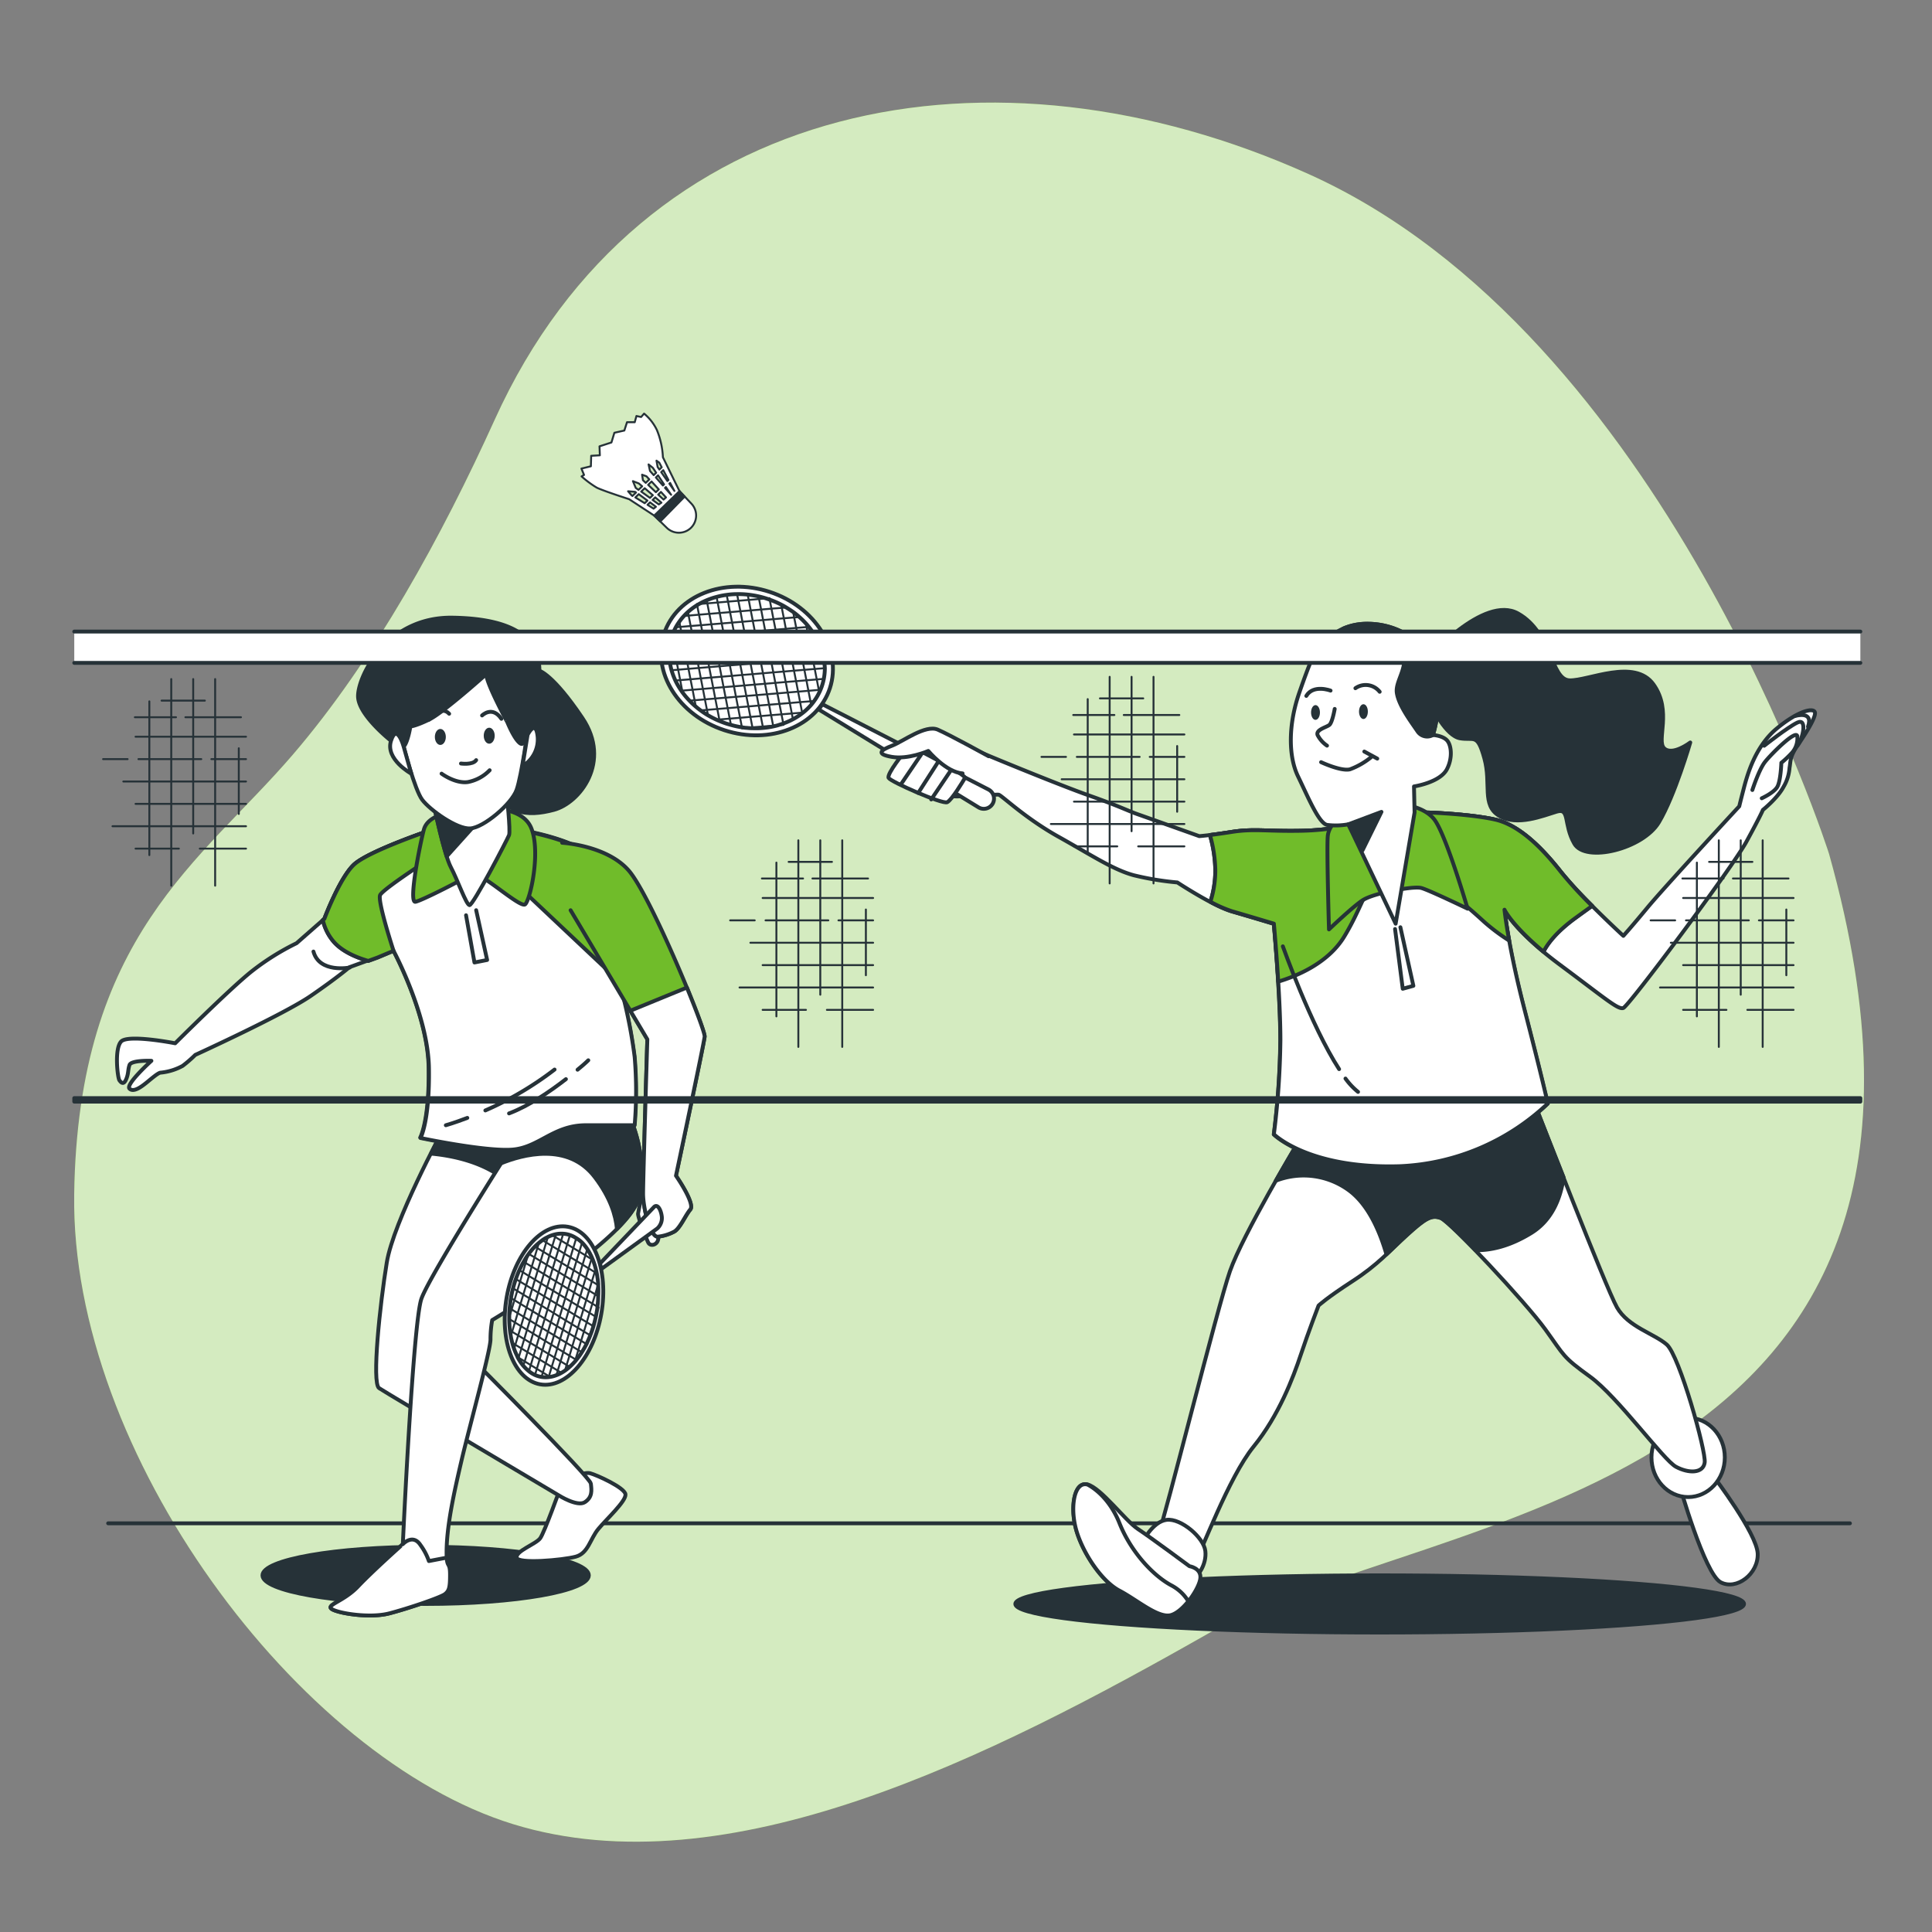<svg xmlns="http://www.w3.org/2000/svg" viewBox="0 0 500 500"><rect x="0" y="0" width="500" height="500" fill="#808080" stroke="none"/><g id="freepik--background-simple--inject-101"><path d="M473.36,221S430.92,86.56,338.69,45.06c-81.4-36.64-172.52-20.58-210.62,63.47-13.57,29.95-31.21,62.26-52.36,86.86C52,223,20.17,242.19,19.2,309.08S77.29,455,132.77,472.08,256,455,313.17,422.48,520.58,389.43,473.36,221Z" style="fill:#70BC2A"></path><path d="M473.36,221S430.92,86.56,338.69,45.06c-81.4-36.64-172.52-20.58-210.62,63.47-13.57,29.95-31.21,62.26-52.36,86.86C52,223,20.17,242.19,19.2,309.08S77.29,455,132.77,472.08,256,455,313.17,422.48,520.58,389.43,473.36,221Z" style="fill:#fff;opacity:0.7"></path></g><g id="freepik--Floor--inject-101"><line x1="27.99" y1="394.23" x2="478.76" y2="394.23" style="fill:none;stroke:#263238;stroke-linecap:round;stroke-linejoin:round"></line></g><g id="freepik--shadow-2--inject-101"><ellipse cx="357.06" cy="415.1" rx="94.3" ry="7.4" style="fill:#263238;stroke:#263238;stroke-linecap:round;stroke-linejoin:round"></ellipse></g><g id="freepik--shadow-1--inject-101"><ellipse cx="110.16" cy="407.7" rx="42.23" ry="7.4" style="fill:#263238;stroke:#263238;stroke-linecap:round;stroke-linejoin:round"></ellipse></g><g id="freepik--Ball--inject-101"><path d="M175.85,127.09l3.08,3.25a4.47,4.47,0,0,1-.12,6.27h0a4.48,4.48,0,0,1-6.23,0l-3.28-3.19Z" style="fill:#fff;stroke:#263238;stroke-linecap:round;stroke-linejoin:round;stroke-width:0.5px"></path><polygon points="170.88 134.96 177.2 128.51 175.85 127.09 169.3 133.43 170.88 134.96" style="fill:#263238;stroke:#263238;stroke-linecap:round;stroke-linejoin:round;stroke-width:0.5px"></polygon><path d="M163.51,129.64l2.36,1.54.71.47,2.72,1.78,6.55-6.34-1.48-3-.38-.78-1.28-2.62-.38-.78-.77-1.57a21.06,21.06,0,0,0-1.56-7.06,12.61,12.61,0,0,0-3.31-4.24l-.77.88-1.21-.26-.44,1.61-2,0-.69,2.15L159,112l-.76,2.51-3.09,1,.09,2.32-2.24.13-.08,2.71-2.45.6.68,1.64-.64.38a25.5,25.5,0,0,0,3.91,2.9c1.54.79,8.4,3,8.4,3h0Zm.92-.9.87-.85,2.25,1.66-.7.68Zm7.13-3.09-1.82-2.08.56-.55,1.56,2.34Zm-1.07,1-.75.73-2-1.91.89-.86Zm-1.54,1.5-.73.71-2.28-1.64.91-.87Zm.8,3-.6.49-1.57-1,.65-.63Zm1.43-1.06-.68.45-1.6-1.15.68-.67Zm1.18-1.36-.63.56L170.34,128l.71-.69Zm-.26-2.46.23-.22,1.36,2Zm2.44.78-1.31-1.88.2-.2ZM173,124.22l-.28.27-1.6-2.3.53-.51Zm-3.1-5,.72.51.63,1.2-.6.59-.45-.65Zm-1.68,2.66-.37-1.69,1.11.88.85,1.27-.64.62Zm-1.83,2.39-.22-1.42,1.14.42.73.79-.93.9Zm-1.86,2-.73-1.75,1.53.6.86.73-.95.93Zm-1.12,1.87-.86-1,1.82.15.23.17-.93.9Z" style="fill:#fff;stroke:#263238;stroke-linecap:round;stroke-linejoin:round;stroke-width:0.5px"></path></g><g id="freepik--character-2--inject-101"><path d="M434.6,384.17s6.55,23.12,10.69,25.31,9.82-2.19,9.6-7.42-11.34-19.86-11.34-19.86Z" style="fill:#fff;stroke:#263238;stroke-linecap:round;stroke-linejoin:round"></path><ellipse cx="436.89" cy="377.18" rx="9.49" ry="10.26" style="fill:#fff;stroke:#263238;stroke-linecap:round;stroke-linejoin:round"></ellipse><path d="M336,295.58s-14.41,24-17.68,33.38-17,64.59-18.33,67.42,8.29,8.51,9.6,7,8.3-20.95,14.84-29,10.26-17.9,12.22-23.79,4.59-12.71,4.59-12.71,2-1.91,8.72-6.27,9.38-7.64,14.18-12,6.33-5.24,8.73-4.37,22,21.82,27.06,28.81,4.36,7,11.56,12.22,19,21.6,22.26,23.34,7,1.75,7.42-1.09-6.55-27.71-9.82-30.55-10-4.58-12.87-9.6S397.73,287.07,397.29,286s-14.84,10.25-36.66,8.72S336,292.52,336,292.52Z" style="fill:#fff;stroke:#263238;stroke-linecap:round;stroke-linejoin:round"></path><path d="M397.29,286c-.44-1.1-14.84,10.25-36.66,8.72S336,292.52,336,292.52v3.06s-2.6,4.32-5.83,10a19.82,19.82,0,0,1,19.14,2.64c4.87,3.71,7.78,10.45,9.5,16.4,1.7-1.6,3.33-3.23,5.33-5.05,4.8-4.37,6.33-5.24,8.73-4.37.95.35,4.6,3.84,9,8.35,3.72.07,8.61-.88,14.38-4.42,5.34-3.27,7.61-8.86,8.42-14.42C400.71,294.79,397.47,286.43,397.29,286Z" style="fill:#263238;stroke:#263238;stroke-linecap:round;stroke-linejoin:round"></path><path d="M348.94,213.33s-3.67,1.53-12.55,1.68-11.94-.61-17.76.31-8.27,1.07-8.27,1.07-13.32-4.75-15.92-5.66-4.9-2.15-12.71-4.9-28.32-11.18-32-12.86-17.61,5.2-16.84,6.27,8.73,6.28,12.1,6.74,12.7-.46,13.47-.31,6.74,6,15.46,10.87,14.24,8.58,19.6,10a75.63,75.63,0,0,0,11.18,1.84s9.33,6.13,14.08,7.5,10.87,3.22,10.87,3.22,1.69,18.37,1.69,30.16a211.42,211.42,0,0,1-1.69,24.34s9,9,32.61,8.27a59.25,59.25,0,0,0,38.28-16.23s-1.69-7.5-6-24.19-5.21-26-5.21-26,2.45,5.36,14.39,14.24,15,11.64,16.39,11.18,28.17-36.29,31.84-43,4.29-8.27,4.29-8.27,3.82-3.06,5.36-6a11.12,11.12,0,0,0,1.53-4.9c.3-1.53,0-2.76,2-5.66s4.74-7.2,4.59-8.58-4-.76-9.8,4-7.81,12.4-8.72,15.92-1.08,4.29-1.08,4.29-19.29,20.82-23.73,26.18-6.27,7.35-6.27,7.35S409,232,403.91,225.58s-10.87-12.1-17-13.48-16.53-1.83-17.76-1.83h-9C359.51,210.27,348.94,213.33,348.94,213.33Z" style="fill:#fff;stroke:#263238;stroke-linecap:round;stroke-linejoin:round"></path><path d="M389.36,235.37s1.85,4,10.1,10.87c1.13-2.17,3.46-5.22,8.27-8.72,1.68-1.22,3.09-2.24,4.31-3.11a106.3,106.3,0,0,1-8.13-8.83c-5.06-6.43-10.87-12.1-17-13.48s-16.53-1.83-17.76-1.83h-9c-.61,0-11.18,3.06-11.18,3.06s-3.67,1.53-12.55,1.68-11.94-.61-17.76.31c-2.4.38-4.22.62-5.53.79a35,35,0,0,1,1.39,9,26.63,26.63,0,0,1-1.27,8.26,32.3,32.3,0,0,0,5.56,2.45c4.75,1.38,10.87,3.22,10.87,3.22s1.69,18.37,1.69,30.16a211.42,211.42,0,0,1-1.69,24.34s9,9,32.61,8.27a59.25,59.25,0,0,0,38.28-16.23s-1.69-7.5-6-24.19S389.36,235.37,389.36,235.37Z" style="fill:#fff;stroke:#263238;stroke-linecap:round;stroke-linejoin:round"></path><path d="M403.91,225.58c-5.06-6.43-10.87-12.1-17-13.48s-16.53-1.83-17.76-1.83h-9c-.61,0-11.18,3.06-11.18,3.06s-3.67,1.53-12.55,1.68-11.94-.61-17.76.31c-2.4.38-4.22.62-5.53.79a35,35,0,0,1,1.39,9,26.63,26.63,0,0,1-1.27,8.26,32.3,32.3,0,0,0,5.56,2.45c4.75,1.38,10.87,3.22,10.87,3.22s.64,6.95,1.13,15c4.71-1.4,12.89-4.73,17.09-11.67C354,232.31,354,225.27,361.5,225s18.68,10,22.66,13.63a50.58,50.58,0,0,0,6.42,4.8c-.94-5.22-1.22-8-1.22-8s1.85,4,10.1,10.87c1.13-2.17,3.46-5.22,8.27-8.72,1.68-1.22,3.09-2.24,4.31-3.11A106.3,106.3,0,0,1,403.91,225.58Z" style="fill:#70BC2A;stroke:#263238;stroke-linecap:round;stroke-linejoin:round"></path><path d="M332,244.91s7.31,20.6,14.56,31.78" style="fill:none;stroke:#263238;stroke-linecap:round;stroke-linejoin:round"></path><path d="M348.21,279.13a18,18,0,0,0,3.25,3.45" style="fill:none;stroke:#263238;stroke-linecap:round;stroke-linejoin:round"></path><path d="M347,211.34s-3.06,2-3.37,5,.31,24.19.31,24.19,6.58-6.28,8.88-7.65,7.35-2.3,7.35-2.3,5.82-1.23,7.65-.77,12,5.36,12,5.36-5.36-18.37-8.42-22.81-11.49-4.9-15.47-4.29A34.41,34.41,0,0,0,347,211.34Z" style="fill:#70BC2A;stroke:#263238;stroke-linecap:round;stroke-linejoin:round"></path><polyline points="361.04 240.43 363.03 255.89 365.78 255.13 362.42 239.97" style="fill:none;stroke:#263238;stroke-linecap:round;stroke-linejoin:round"></polyline><path d="M211.92,183.63l41.3,25.3a2.64,2.64,0,0,0,3.59-.79h0a2.65,2.65,0,0,0-1-3.82l-43-22.07Z" style="fill:#fff;stroke:#263238;stroke-linecap:round;stroke-linejoin:round"></path><path d="M214.78,178.09c-3.23,9.88-15.46,14.76-27.32,10.88s-18.84-15-15.61-24.92,15.46-14.75,27.32-10.88S218,168.2,214.78,178.09Z" style="fill:#fff;stroke:#263238;stroke-linecap:round;stroke-linejoin:round"></path><path d="M213.47,172.92a14.71,14.71,0,0,1-.72,4.51c-.12.38-.26.73-.41,1.09a7,7,0,0,1-.31.68,13.88,13.88,0,0,1-1.32,2.21c-.25.35-.5.68-.78,1a15.16,15.16,0,0,1-2.08,2l-.22.17a16.4,16.4,0,0,1-2.42,1.56,16.92,16.92,0,0,1-2.5,1.1c-.47.18-1,.33-1.43.47h0c-.38.11-.76.2-1.15.28a19.09,19.09,0,0,1-2.64.4,18.76,18.76,0,0,1-2.71.07q-.75,0-1.53-.09h0c-.4,0-.81-.08-1.22-.15a20.26,20.26,0,0,1-2.84-.61c-.39-.1-.77-.21-1.15-.33q-.92-.3-1.77-.66h0c-.28-.1-.56-.23-.82-.35-.76-.35-1.49-.73-2.2-1.14s-1.31-.82-1.92-1.27h0c-.42-.3-.82-.62-1.21-.95a17.87,17.87,0,0,1-1.67-1.57,19.11,19.11,0,0,1-1.77-2.08c-.12-.16-.24-.33-.35-.5a18.25,18.25,0,0,1-1.53-2.62,18.46,18.46,0,0,1-1-2.67,15.53,15.53,0,0,1-.55-5.47,14.85,14.85,0,0,1,.52-2.8,2.78,2.78,0,0,1,.12-.38h0l0-.08a14.56,14.56,0,0,1,1-2.39,15.21,15.21,0,0,1,.91-1.44h0a12.87,12.87,0,0,1,1.18-1.47,14.73,14.73,0,0,1,1-1,16.18,16.18,0,0,1,2.37-1.79l.44-.26h0a17.35,17.35,0,0,1,2-1,18.39,18.39,0,0,1,2.56-.88,18.87,18.87,0,0,1,2.61-.54,19.79,19.79,0,0,1,2.69-.21,21.07,21.07,0,0,1,2.74.11,25.24,25.24,0,0,1,2.81.45,21.68,21.68,0,0,1,2.29.63h0l.55.19a23.27,23.27,0,0,1,3,1.27,17.56,17.56,0,0,1,1.54.87h0c.53.32,1.06.67,1.55,1a18,18,0,0,1,1.79,1.45,18.56,18.56,0,0,1,1.49,1.45c.34.36.64.73.94,1.1a18.18,18.18,0,0,1,1.77,2.61,17.31,17.31,0,0,1,1.24,2.66,15.13,15.13,0,0,1,.74,2.69A15.68,15.68,0,0,1,213.47,172.92Z" style="fill:none;stroke:#263238;stroke-linecap:round;stroke-linejoin:round"></path><polyline points="176.65 179.25 176.55 178.73 176.03 176.01 175.51 173.32 174.97 170.6 174.45 167.88 173.93 165.17 173.85 164.81 173.85 164.8" style="fill:none;stroke:#263238;stroke-linecap:round;stroke-linejoin:round;stroke-width:0.5px"></polyline><polyline points="180.09 182.9 179.76 181.22 179.24 178.5 178.7 175.8 178.18 173.09 177.66 170.38 177.13 167.66 176.6 164.95 176.07 162.24 175.81 160.88 175.81 160.88" style="fill:none;stroke:#263238;stroke-linecap:round;stroke-linejoin:round;stroke-width:0.5px"></polyline><polyline points="183.23 185.12 182.96 183.71 182.43 181 181.91 178.29 181.38 175.57 180.86 172.87 180.33 170.16 179.8 167.44 179.28 164.73 178.74 162.01 178.22 159.31 178.04 158.37" style="fill:none;stroke:#263238;stroke-linecap:round;stroke-linejoin:round;stroke-width:0.5px"></polyline><polyline points="186.25 186.62 186.25 186.61 186.16 186.2 185.64 183.49 185.11 180.78 184.59 178.06 184.06 175.35 183.53 172.65 183.01 169.94 182.47 167.22 181.95 164.5 181.43 161.8 180.9 159.08 180.41 156.58 180.37 156.37" style="fill:none;stroke:#263238;stroke-linecap:round;stroke-linejoin:round;stroke-width:0.5px"></polyline><polyline points="182.88 155.3 183.05 156.15 183.58 158.86 184.1 161.57 184.63 164.29 185.16 166.99 185.68 169.71 186.22 172.43 186.74 175.13 187.26 177.84 187.79 180.55 188.32 183.27 188.85 185.98 189.17 187.61" style="fill:none;stroke:#263238;stroke-linecap:round;stroke-linejoin:round;stroke-width:0.5px"></polyline><polyline points="192.05 188.47 192.01 188.22 191.53 185.76 191 183.04 190.47 180.34 189.95 177.62 189.41 174.91 188.89 172.2 188.37 169.49 187.84 166.78 187.31 164.06 186.78 161.35 186.26 158.64 185.73 155.93 185.44 154.42" style="fill:none;stroke:#263238;stroke-linecap:round;stroke-linejoin:round;stroke-width:0.5px"></polyline><polyline points="188.05 153.88 188.41 155.7 188.93 158.42 189.47 161.13 189.99 163.84 190.52 166.55 191.04 169.27 191.58 171.99 192.1 174.68 192.62 177.4 193.15 180.11 193.68 182.83 194.2 185.53 194.73 188.25 194.77 188.47" style="fill:none;stroke:#263238;stroke-linecap:round;stroke-linejoin:round;stroke-width:0.5px"></polyline><polyline points="190.74 153.67 191.08 155.48 191.62 158.19 192.14 160.91 192.67 163.62 193.19 166.33 193.72 169.04 194.25 171.76 194.77 174.47 195.31 177.17 195.83 179.89 196.35 182.6 196.88 185.32 197.41 188.02 197.48 188.39" style="fill:none;stroke:#263238;stroke-linecap:round;stroke-linejoin:round;stroke-width:0.5px"></polyline><polyline points="193.48 153.78 193.77 155.26 194.29 157.97 194.82 160.68 195.35 163.4 195.87 166.11 196.4 168.83 196.93 171.53 197.46 174.24 197.98 176.96 198.5 179.67 199.04 182.38 199.56 185.09 200.09 187.81 200.12 187.99" style="fill:none;stroke:#263238;stroke-linecap:round;stroke-linejoin:round;stroke-width:0.5px"></polyline><polyline points="202.77 187.58 202.71 187.25 202.25 184.87 201.71 182.16 201.19 179.45 200.66 176.73 200.13 174.01 199.61 171.32 199.08 168.6 198.56 165.89 198.02 163.17 197.5 160.47 196.98 157.75 196.44 155.03 196.29 154.23" style="fill:none;stroke:#263238;stroke-linecap:round;stroke-linejoin:round;stroke-width:0.5px"></polyline><polyline points="199.13 154.82 199.17 155.06 199.65 157.52 200.17 160.24 200.71 162.96 201.23 165.66 201.76 168.38 202.29 171.09 202.81 173.8 203.34 176.5 203.86 179.22 204.4 181.94 204.92 184.65 205.21 186.14" style="fill:none;stroke:#263238;stroke-linecap:round;stroke-linejoin:round;stroke-width:0.5px"></polyline><polyline points="207.63 184.58 207.59 184.43 207.07 181.71 206.55 179 206.55 179 206.02 176.29 205.49 173.57 204.96 170.87 204.44 168.16 203.91 165.45 203.38 162.73 202.86 160.01 202.33 157.31 202.14 156.34" style="fill:none;stroke:#263238;stroke-linecap:round;stroke-linejoin:round;stroke-width:0.5px"></polyline><polyline points="205.24 158.23 205.53 159.8 206.07 162.5 206.59 165.22 207.11 167.94 207.65 170.65 208.17 173.35 208.7 176.06 209.22 178.78 209.75 181.5 209.93 182.41" style="fill:none;stroke:#263238;stroke-linecap:round;stroke-linejoin:round;stroke-width:0.5px"></polyline><polyline points="208.52 161.13 208.74 162.29 209.26 165 209.8 167.71 210.32 170.43 210.85 173.13 211.38 175.84 211.9 178.55 212.03 179.2" style="fill:none;stroke:#263238;stroke-linecap:round;stroke-linejoin:round;stroke-width:0.5px"></polyline><polyline points="180.37 156.37 180.84 156.32 180.86 156.32 183.05 156.15 185.73 155.93 188.41 155.7 191.08 155.48 193.77 155.26 196.44 155.03 198.58 154.86 198.59 154.86 199.13 154.82" style="fill:none;stroke:#263238;stroke-linecap:round;stroke-linejoin:round;stroke-width:0.5px"></polyline><polyline points="203.69 157.2 203.68 157.2 202.33 157.31 199.65 157.52 196.98 157.75 194.29 157.97 191.62 158.19 188.93 158.42 186.26 158.64 183.58 158.86 180.9 159.08 178.22 159.31 176.99 159.41" style="fill:none;stroke:#263238;stroke-linecap:round;stroke-linejoin:round;stroke-width:0.5px"></polyline><polyline points="174.9 162.33 176.07 162.24 178.74 162.01 181.43 161.8 184.1 161.57 186.78 161.35 189.47 161.13 192.14 160.91 194.82 160.68 197.5 160.47 200.17 160.24 202.86 160.01 205.53 159.8 207.03 159.68" style="fill:none;stroke:#263238;stroke-linecap:round;stroke-linejoin:round;stroke-width:0.5px"></polyline><polyline points="173.73 165.19 173.93 165.17 176.6 164.95 179.28 164.73 181.95 164.5 184.63 164.29 187.31 164.06 189.99 163.84 192.67 163.62 195.35 163.4 198.02 163.17 200.71 162.96 203.38 162.73 206.07 162.5 208.74 162.29 209.46 162.23" style="fill:none;stroke:#263238;stroke-linecap:round;stroke-linejoin:round;stroke-width:0.5px"></polyline><polyline points="173.21 167.99 174.45 167.88 177.13 167.66 179.8 167.44 182.47 167.22 185.16 166.99 187.84 166.78 190.52 166.55 193.19 166.33 195.87 166.11 198.56 165.89 201.23 165.66 203.91 165.45 206.59 165.22 209.26 165 211.23 164.84" style="fill:none;stroke:#263238;stroke-linecap:round;stroke-linejoin:round;stroke-width:0.5px"></polyline><polyline points="173.24 170.75 174.97 170.6 177.66 170.38 180.33 170.16 183.01 169.94 185.68 169.71 188.37 169.49 191.04 169.27 193.72 169.04 196.4 168.83 199.08 168.6 201.76 168.38 204.44 168.16 207.11 167.94 209.8 167.71 212.47 167.5" style="fill:none;stroke:#263238;stroke-linecap:round;stroke-linejoin:round;stroke-width:0.5px"></polyline><polyline points="173.76 173.46 175.51 173.32 178.18 173.09 180.86 172.87 183.53 172.65 186.22 172.43 188.89 172.2 191.58 171.99 194.25 171.76 196.93 171.53 199.61 171.32 202.29 171.09 204.96 170.87 207.65 170.65 210.32 170.43 213.21 170.19" style="fill:none;stroke:#263238;stroke-linecap:round;stroke-linejoin:round;stroke-width:0.5px"></polyline><polyline points="174.77 176.13 176.03 176.01 178.7 175.8 181.38 175.57 184.06 175.35 186.74 175.13 189.41 174.91 192.1 174.68 194.77 174.47 197.46 174.24 200.13 174.01 202.81 173.8 205.49 173.57 208.17 173.35 210.85 173.13 213.47 172.92" style="fill:none;stroke:#263238;stroke-linecap:round;stroke-linejoin:round;stroke-width:0.5px"></polyline><polyline points="176.29 178.75 176.55 178.73 179.24 178.5 181.91 178.29 184.59 178.06 187.26 177.84 189.95 177.62 192.62 177.4 195.31 177.17 197.98 176.96 200.66 176.73 203.34 176.5 206.02 176.29 208.7 176.06 211.38 175.84 213.2 175.69" style="fill:none;stroke:#263238;stroke-linecap:round;stroke-linejoin:round;stroke-width:0.5px"></polyline><polyline points="178.42 181.33 179.76 181.22 182.43 181 185.11 180.78 187.79 180.55 190.47 180.34 193.15 180.11 195.83 179.89 198.5 179.67 201.19 179.45 203.86 179.22 206.55 179 206.55 179 209.22 178.78 211.9 178.55 212.34 178.52" style="fill:none;stroke:#263238;stroke-linecap:round;stroke-linejoin:round;stroke-width:0.5px"></polyline><polyline points="181.3 183.85 181.31 183.85 182.96 183.71 185.64 183.49 188.32 183.27 191 183.04 193.68 182.83 196.35 182.6 199.04 182.38 201.71 182.16 204.4 181.94 207.07 181.71 209.75 181.5 210.71 181.41" style="fill:none;stroke:#263238;stroke-linecap:round;stroke-linejoin:round;stroke-width:0.5px"></polyline><polyline points="185.43 186.26 186.16 186.2 188.85 185.98 191.53 185.76 194.2 185.53 196.88 185.32 199.56 185.09 202.25 184.87 204.92 184.65 207.59 184.43 207.85 184.41" style="fill:none;stroke:#263238;stroke-linecap:round;stroke-linejoin:round;stroke-width:0.5px"></polyline><polyline points="202.77 187.58 201.28 187.71 201.27 187.71 200.09 187.81 197.41 188.02 194.73 188.25 193.24 188.37 193.23 188.37 192.05 188.47" style="fill:none;stroke:#263238;stroke-linecap:round;stroke-linejoin:round;stroke-width:0.5px"></polyline><path d="M453.51,204.45s1.69-5.21,3.22-7.2,8.42-8.88,8.42-6.58a5.6,5.6,0,0,1-1.53,4.29,26,26,0,0,1-2.61,2.45s-.15,4.74-1.07,6.27-4,2.91-4,2.91" style="fill:none;stroke:#263238;stroke-linecap:round;stroke-linejoin:round"></path><path d="M456.57,193s6-4.75,8.58-6,1.53,4,0,6" style="fill:none;stroke:#263238;stroke-linecap:round;stroke-linejoin:round"></path><path d="M464.53,185.31s4.9-1.53,3.37,2.76" style="fill:none;stroke:#263238;stroke-linecap:round;stroke-linejoin:round"></path><path d="M369.15,170.77s14.85-17,23.73-12,8.42,17.15,13.32,17.3,16.84-5.81,21.74,1.08.62,14.54,2.76,16.53,6.74-1.53,6.74-1.53-4,13.78-8.12,20.67-19,10.56-21.89,5.51-1.07-9.34-4.6-8.27-10.25,3.83-14.85,1.07-2-8.26-3.82-14.85-2.61-4.59-6.28-5.2-7.35-8-7.35-8.88S369.15,170.77,369.15,170.77Z" style="fill:#263238;stroke:#263238;stroke-linecap:round;stroke-linejoin:round"></path><path d="M339.91,169.69s-.92,1.69-3.68,9.65-2.9,16.23-.3,21.59,5.36,12.09,7.5,12.55a18,18,0,0,0,5.51-.15l12.25,25.72,4.9-28.78-.15-6.74s6.74-1,8.53-4.48c1.42-2.74,1.21-5.92.14-7.3s-3.77-1.54-3.77-1.54a32.36,32.36,0,0,0,.76-15.46c-1.68-8.42-9.49-13.17-17.3-13.32S342.82,165.71,339.91,169.69Z" style="fill:#fff;stroke:#263238;stroke-linecap:round;stroke-linejoin:round"></path><path d="M371.6,174.75c-1.68-8.42-9.49-13.17-17.3-13.32a15.37,15.37,0,0,0-6.63,1.23c.09.38.79,1,4.18,1.06,5,.16,8.88-2.14,11,3.37S361,176,361.5,179.34s3.82,7.65,5.36,9.95a3,3,0,0,0,4,.92A32.36,32.36,0,0,0,371.6,174.75Z" style="fill:#263238;stroke:#263238;stroke-linecap:round;stroke-linejoin:round"></path><path d="M345.42,183.47s-.61,3.52-1.38,4.14-3.52,1.22-3.06,2.6a7.47,7.47,0,0,0,2.45,2.76" style="fill:none;stroke:#263238;stroke-linecap:round;stroke-linejoin:round"></path><path d="M341.9,197.25s5.21,2.45,7.5,1.84a19.31,19.31,0,0,0,5.36-3.06" style="fill:none;stroke:#263238;stroke-linecap:round;stroke-linejoin:round"></path><line x1="353.08" y1="194.5" x2="356.44" y2="196.33" style="fill:none;stroke:#263238;stroke-linecap:round;stroke-linejoin:round"></line><path d="M350.78,178.11a4.62,4.62,0,0,1,6.28.92" style="fill:none;stroke:#263238;stroke-linecap:round;stroke-linejoin:round"></path><path d="M344.35,178.73s-4.44-1.69-6.28,1.37" style="fill:none;stroke:#263238;stroke-linecap:round;stroke-linejoin:round"></path><path d="M354,184.16c0,1.06-.51,1.92-1.14,1.92s-1.15-.86-1.15-1.92.51-1.91,1.15-1.91S354,183.1,354,184.16Z" style="fill:#263238"></path><ellipse cx="340.45" cy="184.39" rx="1.15" ry="1.91" style="fill:#263238"></ellipse><polygon points="348.94 213.33 357.52 210.11 352.62 220.06 348.94 213.33" style="fill:#263238;stroke:#263238;stroke-linecap:round;stroke-linejoin:round"></polygon><path d="M234.27,194.34s-4.9,6-4.29,7,13.93,6.89,15.16,6.27,4.13-5.51,4.59-6.27-13.17-8-13.93-8S234.27,194.34,234.27,194.34Z" style="fill:#fff;stroke:#263238;stroke-linecap:round;stroke-linejoin:round"></path><line x1="233.2" y1="202.92" x2="238.4" y2="195.26" style="fill:none;stroke:#263238;stroke-linecap:round;stroke-linejoin:round"></line><line x1="237.64" y1="205.21" x2="242.84" y2="197.1" style="fill:none;stroke:#263238;stroke-linecap:round;stroke-linejoin:round"></line><line x1="241" y1="206.9" x2="246.06" y2="199.4" style="fill:none;stroke:#263238;stroke-linecap:round;stroke-linejoin:round"></line><path d="M255.86,195.72s-10-5.51-13.17-6.89-9,3.06-11.79,4.14-4.44,2.14-.15,2.9,9.49-1.53,9.49-1.53,4.59,5.51,8.88,5.82" style="fill:#fff;stroke:#263238;stroke-linecap:round;stroke-linejoin:round"></path><path d="M295.61,399.22s2.62-5.45,6.33-5.89,9.6,4.58,10,8.07-2,6.55-2.83,7-5.24-1.1-7.86-3.5S295.61,399.22,295.61,399.22Z" style="fill:#fff;stroke:#263238;stroke-linecap:round;stroke-linejoin:round"></path><path d="M307.83,405.33s-10-7.42-13.31-9.6-9.6-10.69-13.09-11.56-4.59,6.1-2.84,12,6.55,13.09,11.13,15.49,10,7.2,13.31,6.33,7.42-7,7.63-9.6S307.83,405.33,307.83,405.33Z" style="fill:#fff;stroke:#263238;stroke-linecap:round;stroke-linejoin:round"></path><path d="M278.59,396.17c1.74,5.89,6.55,13.09,11.13,15.49s10,7.2,13.31,6.33c1.47-.4,3.12-1.85,4.51-3.58a11.2,11.2,0,0,0-4.29-4.06c-4.59-2.4-10.48-8.51-13.53-16.15s-8.29-10-8.29-10C277.93,383.29,276.84,390.27,278.59,396.17Z" style="fill:#fff;stroke:#263238;stroke-linecap:round;stroke-linejoin:round"></path></g><g id="freepik--character-1--inject-101"><path d="M145.05,385s-4.15,11.57-5.24,13.09-6.32,3.28-6.11,5,12,.66,15.28-.22,3.71-4.58,5.89-7.2,7.2-7.2,7-8.94-7.42-5-9.16-5.46S145.49,383.07,145.05,385Z" style="fill:#fff;stroke:#263238;stroke-linecap:round;stroke-linejoin:round"></path><path d="M114.5,292.73s-12.65,23.35-14.4,34-3.93,31.2-2,32.51S144.61,387,144.61,387s4.8,3.06,6.77,1.75,1.74-3.05,1.53-4.8-31.21-32.73-31.21-32.73-5-6.11-1.09-12.87,33-41.46,34.48-44.3,3.93-4.36-.44-6.76c0,0-17.24,5.23-26.84,6.33S114.5,292.73,114.5,292.73Z" style="fill:#fff;stroke:#263238;stroke-linecap:round;stroke-linejoin:round"></path><path d="M132.18,306.7c8.51,8.51,17.89-10.69,17.89-10.69L143,290.52a126.64,126.64,0,0,1-15.14,3.09c-9.6,1.09-13.31-.88-13.31-.88s-1.26,2.32-3,5.83C116.49,299,126.11,300.63,132.18,306.7Z" style="fill:#263238;stroke:#263238;stroke-linecap:round;stroke-linejoin:round"></path><path d="M111.45,214.84s-16.15,5.45-19.86,8.94-7.64,14-7.64,14l-7.2,6.32A64.41,64.41,0,0,0,65,251.49C59.3,256.07,45.33,270,45.33,270s-12.22-2.4-14-.44-.87,9.39-.44,10,1.09,1.31,1.75-.22.43-2.4.87-3.71,5.67-1.09,5.67-1.09-6.76,6.11-5.67,7.2,3.27-.65,4.36-1.52,3.06-2.62,3.71-2.62a14.83,14.83,0,0,0,5.68-1.75,32.29,32.29,0,0,0,3.27-2.84s22.91-10.47,29.89-15.27,10-7.42,10-7.42l7.2-2.62,4.15-1.74s8.94,16.58,9.16,30.33-2.18,18.11-2.18,18.11,16.58,3.49,23.57,3,10.69-6.32,19.2-6.32h12.65a106.17,106.17,0,0,0,0-17.68,131.82,131.82,0,0,0-3.05-15.93s-5-29.45-6.33-33.6-10.47-7-16.15-8.29S119.52,209.6,111.45,214.84Z" style="fill:#fff;stroke:#263238;stroke-linecap:round;stroke-linejoin:round"></path><path d="M135.23,292.3s-24,37.53-26.18,43.85-4.8,63.5-4.8,63.5-7.86,7-11.57,10.91-8.51,4.8-6.76,5.89,9.82,2.4,14.84,1.09,13.31-4.14,14.4-5,1.31-1.74,1.31-5-.78-1.63-.88-4.8c-.21-7.21,2-16.81,3.93-25.1,2.21-9.3,7.42-28.15,7.42-31a28.15,28.15,0,0,1,.44-5s34.69-20.73,37.75-31.2S162.94,289,162.94,289,146.58,285.1,135.23,292.3Z" style="fill:#fff;stroke:#263238;stroke-linecap:round;stroke-linejoin:round"></path><path d="M135.23,292.3s-2.31,3.61-5.56,8.77c5.37-2.18,17.36-5.62,24.33,3.66,4,5.29,5.35,9.85,5.66,13.31,2.79-2.8,4.83-5.44,5.47-7.63,3.05-10.48-2.19-21.39-2.19-21.39S146.58,285.1,135.23,292.3Z" style="fill:#263238;stroke:#263238;stroke-linecap:round;stroke-linejoin:round"></path><path d="M92.68,410.56c-3.71,3.93-8.51,4.8-6.76,5.89s9.82,2.4,14.84,1.09,13.31-4.14,14.4-5,1.31-1.74,1.31-5-.71-1.78-.86-4.42L111,404a15.61,15.61,0,0,0-2.18-4.14c-2-3.06-4.58-.22-4.58-.22S96.39,406.63,92.68,410.56Z" style="fill:#fff;stroke:#263238;stroke-linecap:round;stroke-linejoin:round"></path><path d="M132.4,297.53c7-.43,10.69-6.32,19.2-6.32h12.65a106.17,106.17,0,0,0,0-17.68,131.82,131.82,0,0,0-3.05-15.93s-5-29.45-6.33-33.6-10.47-7-16.15-8.29-19.2-6.11-27.27-.87c0,0-16.15,5.45-19.86,8.94s-7.64,14-7.64,14l-.39.34a13,13,0,0,0,2.58,5.33c2.31,2.86,6.42,4.45,9.17,5.23l2.39-.87,4.15-1.74s8.94,16.58,9.16,30.33-2.18,18.11-2.18,18.11S125.41,298,132.4,297.53Z" style="fill:#fff;stroke:#263238;stroke-linecap:round;stroke-linejoin:round"></path><polyline points="120.61 236.87 122.79 249.09 126.07 248.44 123.23 235.56" style="fill:none;stroke:#263238;stroke-linecap:round;stroke-linejoin:round"></polyline><path d="M120.94,289.31c-3.4,1.3-5.56,1.9-5.56,1.9" style="fill:none;stroke:#263238;stroke-linecap:round;stroke-linejoin:round"></path><path d="M143.52,276.8a85.33,85.33,0,0,1-17.91,10.58" style="fill:none;stroke:#263238;stroke-linecap:round;stroke-linejoin:round"></path><path d="M146.46,279.28c-4,3.1-9.47,6.89-14.72,8.87" style="fill:none;stroke:#263238;stroke-linecap:round;stroke-linejoin:round"></path><path d="M152.25,274.4s-1,1-2.78,2.44" style="fill:none;stroke:#263238;stroke-linecap:round;stroke-linejoin:round"></path><path d="M154.87,224c-1.31-4.15-10.47-7-16.15-8.29s-19.2-6.11-27.27-.87c0,0-16.15,5.45-19.86,8.94s-7.64,14-7.64,14l-.39.34a13,13,0,0,0,2.58,5.33c2.31,2.86,6.42,4.45,9.17,5.23l2.39-.87,4.15-1.74s-4.15-12.66-3.49-14.4,18.54-13.1,18.54-13.1,2.84,1.53,5.46,2.62,5.67,2.4,5.67,2.4l32.6,30.72C159.27,246.46,155.91,227.29,154.87,224Z" style="fill:#70BC2A;stroke:#263238;stroke-linecap:round;stroke-linejoin:round"></path><path d="M90.5,250.4s-7.85,1.53-9.38-4.14" style="fill:none;stroke:#263238;stroke-linecap:round;stroke-linejoin:round"></path><path d="M114.72,210.69s-4.14.87-5,3.93-4.14,19.2-2.18,18.76,12.87-6.11,14.62-7.2,12.44,8.95,13.75,7.86,4.14-13.75,1.52-19.86-13.74-5.24-16.14-4.58A54.86,54.86,0,0,1,114.72,210.69Z" style="fill:#70BC2A;stroke:#263238;stroke-linecap:round;stroke-linejoin:round"></path><path d="M139.6,173.6s3.49.87,11.12,12.21-.65,22-7.41,23.79-13.42,1.42-15.06-7.86S135,172.29,139.6,173.6Z" style="fill:#263238;stroke:#263238;stroke-linecap:round;stroke-linejoin:round"></path><path d="M112.32,208.51s2.62,12.65,4.36,15.93,3.93,9.6,4.81,9.81,9.81-17,10.25-18.11-.65-10.91-.65-10.91S125,210.47,112.32,208.51Z" style="fill:#fff;stroke:#263238;stroke-linecap:round;stroke-linejoin:round"></path><path d="M124.06,212.23l-9.81-3.48c-.63-.07-1.27-.14-1.93-.24,0,0,1.7,8.23,3.28,13.13Z" style="fill:#263238;stroke:#263238;stroke-linecap:round;stroke-linejoin:round"></path><path d="M104.47,193.23s2.83,11.13,4.8,13.75,8.94,7.64,12.43,7.42,10.7-6.33,12-10,3.06-16.58,3.06-16.58-4.8-12.44-7.2-14.84-11.57-2.84-15.93.44-9.16,7.63-9.82,10.25S104.47,193.23,104.47,193.23Z" style="fill:#fff;stroke:#263238;stroke-linecap:round;stroke-linejoin:round"></path><path d="M125.85,174.47s-11.13,10-14.84,11.78-4.8,1.75-4.8,1.75-.65,4.14-1.74,5.23-3.28-1.52-3.28-1.52-8.07-6.33-8.51-11.13,7-21,24.44-20.73,22.48,6.33,22.48,13.75a41.75,41.75,0,0,1-2.84,14.18c-.22.87-.66,5.67-2.18,4.58s-3.28-5.45-3.28-5.45S125.85,176.87,125.85,174.47Z" style="fill:#263238;stroke:#263238;stroke-linecap:round;stroke-linejoin:round"></path><path d="M119.3,197.6s3.06.43,3.93-.88" style="fill:none;stroke:#263238;stroke-linecap:round;stroke-linejoin:round"></path><path d="M114.28,200.22s3.5,2.61,6.77,2.18a10.62,10.62,0,0,0,5.67-3.06" style="fill:none;stroke:#263238;stroke-linecap:round;stroke-linejoin:round"></path><ellipse cx="113.96" cy="190.72" rx="1.42" ry="2.07" style="fill:#263238"></ellipse><ellipse cx="126.61" cy="190.4" rx="1.42" ry="2.07" style="fill:#263238"></ellipse><path d="M111,186.25s3.06-3.93,5.24-1.53" style="fill:none;stroke:#263238;stroke-linecap:round;stroke-linejoin:round"></path><path d="M124.76,185.16s2.62-2.62,5,.87" style="fill:none;stroke:#263238;stroke-linecap:round;stroke-linejoin:round"></path><path d="M104.47,193.23s-1.75-6.32-3.28-1.52,5.24,8.51,5.24,8.51Z" style="fill:#fff;stroke:#263238;stroke-linecap:round;stroke-linejoin:round"></path><path d="M136.54,190.18s2.18-4.37,2.62.65a8,8,0,0,1-3.93,7.42Z" style="fill:#fff;stroke:#263238;stroke-linecap:round;stroke-linejoin:round"></path><path d="M166.65,307.57a60.35,60.35,0,0,0-1.52,6.55c0,1.09,2,6.11,2.61,7.41s2.88.55,2.62-1.52-1.53-4.37-1.09-5.46" style="fill:#fff;stroke:#263238;stroke-linecap:round;stroke-linejoin:round"></path><path d="M145.49,218.11s11.56.65,17.24,7.2,19.85,41,19.63,43-7.42,36-7.42,36,5,7.2,3.71,8.73-2.61,4.8-4.14,5.67a11.71,11.71,0,0,1-4.15,1.31c-2,.43-3.93-7.2-3.93-11.13s1.1-39.93,1.1-39.93l-19.86-33.39" style="fill:#70BC2A;stroke:#263238;stroke-linecap:round;stroke-linejoin:round"></path><path d="M178.65,313c1.31-1.53-3.71-8.73-3.71-8.73s7.2-34,7.42-36c.08-.73-1.85-6-4.6-12.69l-14.63,6,4.4,7.4s-1.1,36-1.1,39.93,2,11.56,3.93,11.13a11.71,11.71,0,0,0,4.15-1.31C176,317.83,177.34,314.55,178.65,313Z" style="fill:#fff;stroke:#263238;stroke-linecap:round;stroke-linejoin:round"></path><path d="M155.51,328.5l14.59-10.57a3.61,3.61,0,0,0,1.13-3.37h0c-.24-1.47-1-3-1.91-2.25l-14,14.65Z" style="fill:#fff;stroke:#263238;stroke-linecap:round;stroke-linejoin:round"></path><ellipse cx="143.36" cy="337.86" rx="20.7" ry="12.43" transform="translate(-214.12 420.95) rotate(-80.09)" style="fill:#fff;stroke:#263238;stroke-linecap:round;stroke-linejoin:round"></ellipse><path d="M150.64,321.58a11.56,11.56,0,0,1,1.35,1.67,12.28,12.28,0,0,1,.75,1.28c.16.31.31.61.44.92s.18.41.26.62a18.39,18.39,0,0,1,.73,2.28c.1.39.19.78.27,1.18a25.35,25.35,0,0,1,.38,2.81c0,.1,0,.2,0,.29a24.89,24.89,0,0,1,0,2.87,24.53,24.53,0,0,1-.21,2.71c0,.49-.12,1-.21,1.46h0c-.06.38-.13.75-.21,1.13-.18.83-.38,1.66-.62,2.47s-.51,1.59-.82,2.35c-.16.42-.34.84-.53,1.26h0c-.15.32-.3.65-.46,1a21.79,21.79,0,0,1-1.21,2.11c-.17.28-.35.55-.53.81s-.6.8-.9,1.17h0c-.14.18-.29.35-.44.52a17.17,17.17,0,0,1-1.28,1.28,12.71,12.71,0,0,1-1.26,1h0a9,9,0,0,1-.88.54,7.86,7.86,0,0,1-1.33.61,7.29,7.29,0,0,1-1.63.43l-.37.05a7.07,7.07,0,0,1-1.84-.06,6.75,6.75,0,0,1-1.69-.52,7.35,7.35,0,0,1-1.57-1,10.59,10.59,0,0,1-1.44-1.41,12.74,12.74,0,0,1-1.28-1.89,2.85,2.85,0,0,1-.16-.3h0l0-.07a18.32,18.32,0,0,1-.92-2.12c-.17-.49-.32-1-.46-1.53h0c-.15-.57-.29-1.16-.39-1.77s-.15-.94-.21-1.43a28.86,28.86,0,0,1-.18-3v-.5h0c0-.76,0-1.51.1-2.27s.19-1.76.35-2.64.32-1.69.54-2.51.45-1.62.73-2.41.58-1.55.92-2.29a22,22,0,0,1,1.12-2.16,16.76,16.76,0,0,1,1-1.63h0l0,0,.27-.37a18,18,0,0,1,1.59-1.89c.31-.31.62-.6.93-.86h0c.34-.29.69-.55,1-.79a8.07,8.07,0,0,1,1.31-.78,7.58,7.58,0,0,1,1.22-.52c.29-.1.57-.17.86-.24a6.92,6.92,0,0,1,1.91-.16,6.58,6.58,0,0,1,1.76.32,6.91,6.91,0,0,1,1.63.77A8.94,8.94,0,0,1,150.64,321.58Z" style="fill:none;stroke:#263238;stroke-linecap:round;stroke-linejoin:round"></path><polyline points="142.36 356.34 142.06 356.16 140.49 355.2 138.93 354.25 137.36 353.29 135.79 352.33 134.22 351.37 134.01 351.25 134 351.25" style="fill:none;stroke:#263238;stroke-linecap:round;stroke-linejoin:round;stroke-width:0.5px"></polyline><polyline points="145.32 355.3 144.35 354.71 142.78 353.75 141.22 352.8 139.65 351.84 138.08 350.88 136.51 349.93 134.95 348.97 133.37 348.02 132.59 347.53 132.59 347.53" style="fill:none;stroke:#263238;stroke-linecap:round;stroke-linejoin:round;stroke-width:0.5px"></polyline><polyline points="147.46 353.76 146.64 353.26 145.08 352.31 143.51 351.35 141.94 350.39 140.38 349.44 138.81 348.48 137.24 347.53 135.67 346.57 134.1 345.61 132.53 344.66 131.99 344.33" style="fill:none;stroke:#263238;stroke-linecap:round;stroke-linejoin:round;stroke-width:0.5px"></polyline><polyline points="149.18 351.96 149.18 351.96 148.94 351.81 147.38 350.86 145.8 349.9 144.23 348.94 142.66 347.98 141.1 347.04 139.53 346.08 137.96 345.12 136.39 344.16 134.83 343.21 133.26 342.25 131.81 341.37 131.69 341.29" style="fill:none;stroke:#263238;stroke-linecap:round;stroke-linejoin:round;stroke-width:0.5px"></polyline><polyline points="131.92 338.59 132.41 338.89 133.98 339.84 135.55 340.8 137.12 341.76 138.69 342.71 140.26 343.67 141.83 344.63 143.39 345.58 144.96 346.54 146.53 347.49 148.1 348.45 149.67 349.41 150.61 349.98" style="fill:none;stroke:#263238;stroke-linecap:round;stroke-linejoin:round;stroke-width:0.5px"></polyline><polyline points="151.96 347.96 151.82 347.87 150.39 347 148.82 346.04 147.26 345.09 145.69 344.13 144.12 343.18 142.55 342.22 140.99 341.27 139.42 340.31 137.85 339.35 136.27 338.4 134.71 337.44 133.14 336.48 132.27 335.95" style="fill:none;stroke:#263238;stroke-linecap:round;stroke-linejoin:round;stroke-width:0.5px"></polyline><polyline points="132.81 333.44 133.86 334.08 135.43 335.04 137 335.99 138.57 336.95 140.14 337.9 141.71 338.86 143.28 339.81 144.84 340.77 146.41 341.73 147.98 342.68 149.55 343.64 151.12 344.6 152.69 345.55 152.81 345.63" style="fill:none;stroke:#263238;stroke-linecap:round;stroke-linejoin:round;stroke-width:0.5px"></polyline><polyline points="133.54 331.03 134.59 331.68 136.16 332.63 137.73 333.59 139.3 334.54 140.87 335.5 142.43 336.46 144.01 337.41 145.57 338.37 147.14 339.31 148.71 340.28 150.28 341.24 151.85 342.19 153.41 343.15 153.63 343.28" style="fill:none;stroke:#263238;stroke-linecap:round;stroke-linejoin:round;stroke-width:0.5px"></polyline><polyline points="134.46 328.74 135.32 329.26 136.89 330.23 138.45 331.17 140.02 332.14 141.59 333.1 143.16 334.05 144.73 335.01 146.3 335.95 147.87 336.92 149.44 337.88 151 338.83 152.57 339.79 154.14 340.74 154.25 340.81" style="fill:none;stroke:#263238;stroke-linecap:round;stroke-linejoin:round;stroke-width:0.5px"></polyline><polyline points="154.87 338.34 154.67 338.21 153.3 337.38 151.73 336.43 150.16 335.46 148.59 334.51 147.02 333.55 145.46 332.6 143.89 331.65 142.32 330.69 140.75 329.73 139.18 328.77 137.61 327.81 136.04 326.86 135.58 326.58" style="fill:none;stroke:#263238;stroke-linecap:round;stroke-linejoin:round;stroke-width:0.5px"></polyline><polyline points="136.77 324.45 136.91 324.55 138.34 325.41 139.91 326.37 141.48 327.32 143.04 328.28 144.61 329.23 146.18 330.19 147.75 331.15 149.31 332.1 150.88 333.06 152.46 334.01 154.03 334.98 154.88 335.5" style="fill:none;stroke:#263238;stroke-linecap:round;stroke-linejoin:round;stroke-width:0.5px"></polyline><polyline points="154.84 332.63 154.75 332.57 153.18 331.61 151.62 330.65 151.61 330.65 150.04 329.7 148.47 328.74 146.91 327.79 145.34 326.83 143.77 325.87 142.2 324.92 140.63 323.96 139.06 323.01 138.5 322.66" style="fill:none;stroke:#263238;stroke-linecap:round;stroke-linejoin:round;stroke-width:0.5px"></polyline><polyline points="140.46 321 141.36 321.56 142.93 322.51 144.5 323.47 146.06 324.43 147.64 325.38 149.2 326.33 150.77 327.29 152.34 328.25 153.91 329.21 154.44 329.53" style="fill:none;stroke:#263238;stroke-linecap:round;stroke-linejoin:round;stroke-width:0.5px"></polyline><polyline points="142.99 319.7 143.66 320.11 145.22 321.07 146.79 322.02 148.36 322.98 149.93 323.93 151.49 324.88 153.06 325.85 153.44 326.07" style="fill:none;stroke:#263238;stroke-linecap:round;stroke-linejoin:round;stroke-width:0.5px"></polyline><polyline points="131.69 341.29 131.81 340.87 131.82 340.86 132.41 338.89 133.14 336.48 133.86 334.08 134.59 331.68 135.32 329.26 136.04 326.86 136.62 324.95 136.62 324.94 136.77 324.45" style="fill:none;stroke:#263238;stroke-linecap:round;stroke-linejoin:round;stroke-width:0.5px"></polyline><polyline points="139.43 321.79 139.43 321.8 139.06 323.01 138.34 325.41 137.61 327.81 136.89 330.23 136.16 332.63 135.43 335.04 134.71 337.44 133.98 339.84 133.26 342.25 132.53 344.66 132.2 345.76" style="fill:none;stroke:#263238;stroke-linecap:round;stroke-linejoin:round;stroke-width:0.5px"></polyline><polyline points="133.06 349.06 133.37 348.02 134.1 345.61 134.83 343.21 135.55 340.8 136.27 338.4 137 335.99 137.73 333.59 138.45 331.17 139.18 328.77 139.91 326.37 140.63 323.96 141.36 321.56 141.77 320.22" style="fill:none;stroke:#263238;stroke-linecap:round;stroke-linejoin:round;stroke-width:0.5px"></polyline><polyline points="134.17 351.55 134.22 351.37 134.95 348.97 135.67 346.57 136.39 344.16 137.12 341.76 137.85 339.35 138.57 336.95 139.3 334.54 140.02 332.14 140.75 329.73 141.48 327.32 142.2 324.92 142.93 322.51 143.66 320.11 143.85 319.46" style="fill:none;stroke:#263238;stroke-linecap:round;stroke-linejoin:round;stroke-width:0.5px"></polyline><polyline points="135.45 353.44 135.79 352.33 136.51 349.93 137.24 347.53 137.96 345.12 138.69 342.71 139.42 340.31 140.14 337.9 140.87 335.5 141.59 333.1 142.32 330.69 143.04 328.28 143.77 325.87 144.5 323.47 145.22 321.07 145.76 319.3" style="fill:none;stroke:#263238;stroke-linecap:round;stroke-linejoin:round;stroke-width:0.5px"></polyline><polyline points="136.89 354.85 137.36 353.29 138.08 350.88 138.81 348.48 139.53 346.08 140.26 343.67 140.99 341.27 141.71 338.86 142.43 336.46 143.16 334.05 143.89 331.65 144.61 329.23 145.34 326.83 146.06 324.43 146.79 322.02 147.52 319.62" style="fill:none;stroke:#263238;stroke-linecap:round;stroke-linejoin:round;stroke-width:0.5px"></polyline><polyline points="138.46 355.81 138.93 354.25 139.65 351.84 140.38 349.44 141.1 347.04 141.83 344.63 142.55 342.22 143.28 339.81 144.01 337.41 144.73 335.01 145.46 332.6 146.18 330.19 146.91 327.79 147.64 325.38 148.36 322.98 149.15 320.39" style="fill:none;stroke:#263238;stroke-linecap:round;stroke-linejoin:round;stroke-width:0.5px"></polyline><polyline points="140.15 356.33 140.49 355.2 141.22 352.8 141.94 350.39 142.66 347.98 143.39 345.58 144.12 343.18 144.84 340.77 145.57 338.37 146.3 335.95 147.02 333.55 147.75 331.15 148.47 328.74 149.2 326.33 149.93 323.93 150.64 321.58" style="fill:none;stroke:#263238;stroke-linecap:round;stroke-linejoin:round;stroke-width:0.5px"></polyline><polyline points="141.99 356.39 142.06 356.16 142.78 353.75 143.51 351.35 144.23 348.94 144.96 346.54 145.69 344.13 146.41 341.73 147.14 339.31 147.87 336.92 148.59 334.51 149.31 332.1 150.04 329.7 150.77 327.29 151.49 324.88 151.99 323.25" style="fill:none;stroke:#263238;stroke-linecap:round;stroke-linejoin:round;stroke-width:0.5px"></polyline><polyline points="143.99 355.91 144.35 354.71 145.08 352.31 145.8 349.9 146.53 347.49 147.26 345.09 147.98 342.68 148.71 340.28 149.44 337.88 150.16 335.46 150.88 333.06 151.62 330.65 151.61 330.65 152.34 328.25 153.06 325.85 153.18 325.45" style="fill:none;stroke:#263238;stroke-linecap:round;stroke-linejoin:round;stroke-width:0.5px"></polyline><polyline points="146.2 354.76 146.2 354.75 146.64 353.26 147.38 350.86 148.1 348.45 148.82 346.04 149.55 343.64 150.28 341.24 151 338.83 151.73 336.43 152.46 334.01 153.18 331.61 153.91 329.21 154.17 328.35" style="fill:none;stroke:#263238;stroke-linecap:round;stroke-linejoin:round;stroke-width:0.5px"></polyline><polyline points="148.74 352.48 148.94 351.81 149.67 349.41 150.39 347 151.12 344.6 151.85 342.19 152.57 339.79 153.3 337.38 154.03 334.98 154.75 332.57 154.82 332.34" style="fill:none;stroke:#263238;stroke-linecap:round;stroke-linejoin:round;stroke-width:0.5px"></polyline><polyline points="154.87 338.34 154.46 339.67 154.46 339.68 154.14 340.74 153.41 343.15 152.69 345.55 152.28 346.89 152.28 346.9 151.96 347.96" style="fill:none;stroke:#263238;stroke-linecap:round;stroke-linejoin:round;stroke-width:0.5px"></polyline></g><g id="freepik--Net--inject-101"><rect x="19.22" y="163.45" width="462.24" height="8.1" style="fill:#fff"></rect><line x1="481.46" y1="171.55" x2="19.22" y2="171.55" style="fill:#fff;stroke:#263238;stroke-linecap:round;stroke-linejoin:round"></line><line x1="19.22" y1="163.45" x2="481.46" y2="163.45" style="fill:#fff;stroke:#263238;stroke-linecap:round;stroke-linejoin:round"></line><rect x="19.22" y="284.19" width="462.24" height="0.91" style="fill:#263238;stroke:#263238;stroke-linecap:round;stroke-linejoin:round"></rect><line x1="38.65" y1="181.51" x2="38.65" y2="221.3" style="fill:none;stroke:#263238;stroke-linecap:round;stroke-linejoin:round;stroke-width:0.5px"></line><line x1="44.32" y1="175.74" x2="44.32" y2="229.21" style="fill:none;stroke:#263238;stroke-linecap:round;stroke-linejoin:round;stroke-width:0.5px"></line><line x1="50" y1="175.74" x2="50" y2="215.7" style="fill:none;stroke:#263238;stroke-linecap:round;stroke-linejoin:round;stroke-width:0.5px"></line><line x1="55.68" y1="175.74" x2="55.68" y2="229.21" style="fill:none;stroke:#263238;stroke-linecap:round;stroke-linejoin:round;stroke-width:0.5px"></line><line x1="41.81" y1="181.32" x2="53.02" y2="181.32" style="fill:none;stroke:#263238;stroke-linecap:round;stroke-linejoin:round;stroke-width:0.5px"></line><line x1="47.98" y1="185.62" x2="62.36" y2="185.62" style="fill:none;stroke:#263238;stroke-linecap:round;stroke-linejoin:round;stroke-width:0.5px"></line><line x1="34.9" y1="185.62" x2="45.55" y2="185.62" style="fill:none;stroke:#263238;stroke-linecap:round;stroke-linejoin:round;stroke-width:0.5px"></line><line x1="35.08" y1="190.66" x2="63.67" y2="190.66" style="fill:none;stroke:#263238;stroke-linecap:round;stroke-linejoin:round;stroke-width:0.5px"></line><line x1="54.7" y1="196.46" x2="63.67" y2="196.46" style="fill:none;stroke:#263238;stroke-linecap:round;stroke-linejoin:round;stroke-width:0.5px"></line><line x1="35.83" y1="196.46" x2="52.09" y2="196.46" style="fill:none;stroke:#263238;stroke-linecap:round;stroke-linejoin:round;stroke-width:0.5px"></line><line x1="26.68" y1="196.46" x2="33.03" y2="196.46" style="fill:none;stroke:#263238;stroke-linecap:round;stroke-linejoin:round;stroke-width:0.5px"></line><line x1="31.91" y1="202.25" x2="63.67" y2="202.25" style="fill:none;stroke:#263238;stroke-linecap:round;stroke-linejoin:round;stroke-width:0.5px"></line><line x1="35.08" y1="208.04" x2="63.67" y2="208.04" style="fill:none;stroke:#263238;stroke-linecap:round;stroke-linejoin:round;stroke-width:0.5px"></line><line x1="29.11" y1="213.83" x2="63.67" y2="213.83" style="fill:none;stroke:#263238;stroke-linecap:round;stroke-linejoin:round;stroke-width:0.5px"></line><line x1="51.71" y1="219.62" x2="63.67" y2="219.62" style="fill:none;stroke:#263238;stroke-linecap:round;stroke-linejoin:round;stroke-width:0.5px"></line><line x1="35.08" y1="219.62" x2="46.29" y2="219.62" style="fill:none;stroke:#263238;stroke-linecap:round;stroke-linejoin:round;stroke-width:0.5px"></line><line x1="61.8" y1="193.65" x2="61.8" y2="210.65" style="fill:none;stroke:#263238;stroke-linecap:round;stroke-linejoin:round;stroke-width:0.5px"></line><line x1="200.93" y1="223.24" x2="200.93" y2="263.04" style="fill:none;stroke:#263238;stroke-linecap:round;stroke-linejoin:round;stroke-width:0.5px"></line><line x1="206.61" y1="217.47" x2="206.61" y2="270.94" style="fill:none;stroke:#263238;stroke-linecap:round;stroke-linejoin:round;stroke-width:0.5px"></line><line x1="212.29" y1="217.47" x2="212.29" y2="257.43" style="fill:none;stroke:#263238;stroke-linecap:round;stroke-linejoin:round;stroke-width:0.5px"></line><line x1="217.97" y1="217.47" x2="217.97" y2="270.94" style="fill:none;stroke:#263238;stroke-linecap:round;stroke-linejoin:round;stroke-width:0.5px"></line><line x1="204.1" y1="223.05" x2="215.31" y2="223.05" style="fill:none;stroke:#263238;stroke-linecap:round;stroke-linejoin:round;stroke-width:0.5px"></line><line x1="210.26" y1="227.35" x2="224.65" y2="227.35" style="fill:none;stroke:#263238;stroke-linecap:round;stroke-linejoin:round;stroke-width:0.5px"></line><line x1="197.18" y1="227.35" x2="207.83" y2="227.35" style="fill:none;stroke:#263238;stroke-linecap:round;stroke-linejoin:round;stroke-width:0.5px"></line><line x1="197.37" y1="232.4" x2="225.96" y2="232.4" style="fill:none;stroke:#263238;stroke-linecap:round;stroke-linejoin:round;stroke-width:0.5px"></line><line x1="216.99" y1="238.19" x2="225.96" y2="238.19" style="fill:none;stroke:#263238;stroke-linecap:round;stroke-linejoin:round;stroke-width:0.5px"></line><line x1="198.12" y1="238.19" x2="214.37" y2="238.19" style="fill:none;stroke:#263238;stroke-linecap:round;stroke-linejoin:round;stroke-width:0.5px"></line><line x1="188.96" y1="238.19" x2="195.32" y2="238.19" style="fill:none;stroke:#263238;stroke-linecap:round;stroke-linejoin:round;stroke-width:0.5px"></line><line x1="194.2" y1="243.98" x2="225.96" y2="243.98" style="fill:none;stroke:#263238;stroke-linecap:round;stroke-linejoin:round;stroke-width:0.5px"></line><line x1="197.37" y1="249.77" x2="225.96" y2="249.77" style="fill:none;stroke:#263238;stroke-linecap:round;stroke-linejoin:round;stroke-width:0.5px"></line><line x1="191.39" y1="255.56" x2="225.96" y2="255.56" style="fill:none;stroke:#263238;stroke-linecap:round;stroke-linejoin:round;stroke-width:0.5px"></line><line x1="214" y1="261.35" x2="225.96" y2="261.35" style="fill:none;stroke:#263238;stroke-linecap:round;stroke-linejoin:round;stroke-width:0.5px"></line><line x1="197.37" y1="261.35" x2="208.58" y2="261.35" style="fill:none;stroke:#263238;stroke-linecap:round;stroke-linejoin:round;stroke-width:0.5px"></line><line x1="224.09" y1="235.38" x2="224.09" y2="252.39" style="fill:none;stroke:#263238;stroke-linecap:round;stroke-linejoin:round;stroke-width:0.5px"></line><line x1="439.15" y1="223.24" x2="439.15" y2="263.04" style="fill:none;stroke:#263238;stroke-linecap:round;stroke-linejoin:round;stroke-width:0.5px"></line><line x1="444.83" y1="217.47" x2="444.83" y2="270.94" style="fill:none;stroke:#263238;stroke-linecap:round;stroke-linejoin:round;stroke-width:0.5px"></line><line x1="450.5" y1="217.47" x2="450.5" y2="257.43" style="fill:none;stroke:#263238;stroke-linecap:round;stroke-linejoin:round;stroke-width:0.5px"></line><line x1="456.18" y1="217.47" x2="456.18" y2="270.94" style="fill:none;stroke:#263238;stroke-linecap:round;stroke-linejoin:round;stroke-width:0.5px"></line><line x1="442.31" y1="223.05" x2="453.52" y2="223.05" style="fill:none;stroke:#263238;stroke-linecap:round;stroke-linejoin:round;stroke-width:0.5px"></line><line x1="448.48" y1="227.35" x2="462.86" y2="227.35" style="fill:none;stroke:#263238;stroke-linecap:round;stroke-linejoin:round;stroke-width:0.5px"></line><line x1="435.4" y1="227.35" x2="446.05" y2="227.35" style="fill:none;stroke:#263238;stroke-linecap:round;stroke-linejoin:round;stroke-width:0.5px"></line><line x1="435.59" y1="232.4" x2="464.17" y2="232.4" style="fill:none;stroke:#263238;stroke-linecap:round;stroke-linejoin:round;stroke-width:0.5px"></line><line x1="455.2" y1="238.19" x2="464.17" y2="238.19" style="fill:none;stroke:#263238;stroke-linecap:round;stroke-linejoin:round;stroke-width:0.5px"></line><line x1="436.33" y1="238.19" x2="452.59" y2="238.19" style="fill:none;stroke:#263238;stroke-linecap:round;stroke-linejoin:round;stroke-width:0.5px"></line><line x1="427.18" y1="238.19" x2="433.53" y2="238.19" style="fill:none;stroke:#263238;stroke-linecap:round;stroke-linejoin:round;stroke-width:0.5px"></line><line x1="432.41" y1="243.98" x2="464.17" y2="243.98" style="fill:none;stroke:#263238;stroke-linecap:round;stroke-linejoin:round;stroke-width:0.5px"></line><line x1="435.59" y1="249.77" x2="464.17" y2="249.77" style="fill:none;stroke:#263238;stroke-linecap:round;stroke-linejoin:round;stroke-width:0.5px"></line><line x1="429.61" y1="255.56" x2="464.17" y2="255.56" style="fill:none;stroke:#263238;stroke-linecap:round;stroke-linejoin:round;stroke-width:0.5px"></line><line x1="452.21" y1="261.35" x2="464.17" y2="261.35" style="fill:none;stroke:#263238;stroke-linecap:round;stroke-linejoin:round;stroke-width:0.5px"></line><line x1="435.59" y1="261.35" x2="446.8" y2="261.35" style="fill:none;stroke:#263238;stroke-linecap:round;stroke-linejoin:round;stroke-width:0.5px"></line><line x1="462.3" y1="235.38" x2="462.3" y2="252.39" style="fill:none;stroke:#263238;stroke-linecap:round;stroke-linejoin:round;stroke-width:0.5px"></line><line x1="281.5" y1="180.93" x2="281.5" y2="220.72" style="fill:none;stroke:#263238;stroke-linecap:round;stroke-linejoin:round;stroke-width:0.5px"></line><line x1="287.18" y1="175.16" x2="287.18" y2="228.63" style="fill:none;stroke:#263238;stroke-linecap:round;stroke-linejoin:round;stroke-width:0.5px"></line><line x1="292.85" y1="175.16" x2="292.85" y2="215.12" style="fill:none;stroke:#263238;stroke-linecap:round;stroke-linejoin:round;stroke-width:0.5px"></line><line x1="298.53" y1="175.16" x2="298.53" y2="228.63" style="fill:none;stroke:#263238;stroke-linecap:round;stroke-linejoin:round;stroke-width:0.5px"></line><line x1="284.66" y1="180.74" x2="295.87" y2="180.74" style="fill:none;stroke:#263238;stroke-linecap:round;stroke-linejoin:round;stroke-width:0.5px"></line><line x1="290.83" y1="185.04" x2="305.21" y2="185.04" style="fill:none;stroke:#263238;stroke-linecap:round;stroke-linejoin:round;stroke-width:0.5px"></line><line x1="277.75" y1="185.04" x2="288.4" y2="185.04" style="fill:none;stroke:#263238;stroke-linecap:round;stroke-linejoin:round;stroke-width:0.5px"></line><line x1="277.94" y1="190.08" x2="306.52" y2="190.08" style="fill:none;stroke:#263238;stroke-linecap:round;stroke-linejoin:round;stroke-width:0.5px"></line><line x1="297.55" y1="195.88" x2="306.52" y2="195.88" style="fill:none;stroke:#263238;stroke-linecap:round;stroke-linejoin:round;stroke-width:0.5px"></line><line x1="278.68" y1="195.88" x2="294.94" y2="195.88" style="fill:none;stroke:#263238;stroke-linecap:round;stroke-linejoin:round;stroke-width:0.5px"></line><line x1="269.53" y1="195.88" x2="275.88" y2="195.88" style="fill:none;stroke:#263238;stroke-linecap:round;stroke-linejoin:round;stroke-width:0.5px"></line><line x1="274.76" y1="201.67" x2="306.52" y2="201.67" style="fill:none;stroke:#263238;stroke-linecap:round;stroke-linejoin:round;stroke-width:0.5px"></line><line x1="277.94" y1="207.46" x2="306.52" y2="207.46" style="fill:none;stroke:#263238;stroke-linecap:round;stroke-linejoin:round;stroke-width:0.5px"></line><line x1="271.96" y1="213.25" x2="306.52" y2="213.25" style="fill:none;stroke:#263238;stroke-linecap:round;stroke-linejoin:round;stroke-width:0.5px"></line><line x1="294.56" y1="219.04" x2="306.52" y2="219.04" style="fill:none;stroke:#263238;stroke-linecap:round;stroke-linejoin:round;stroke-width:0.5px"></line><line x1="277.94" y1="219.04" x2="289.15" y2="219.04" style="fill:none;stroke:#263238;stroke-linecap:round;stroke-linejoin:round;stroke-width:0.5px"></line><line x1="304.65" y1="193.07" x2="304.65" y2="210.08" style="fill:none;stroke:#263238;stroke-linecap:round;stroke-linejoin:round;stroke-width:0.5px"></line></g></svg>